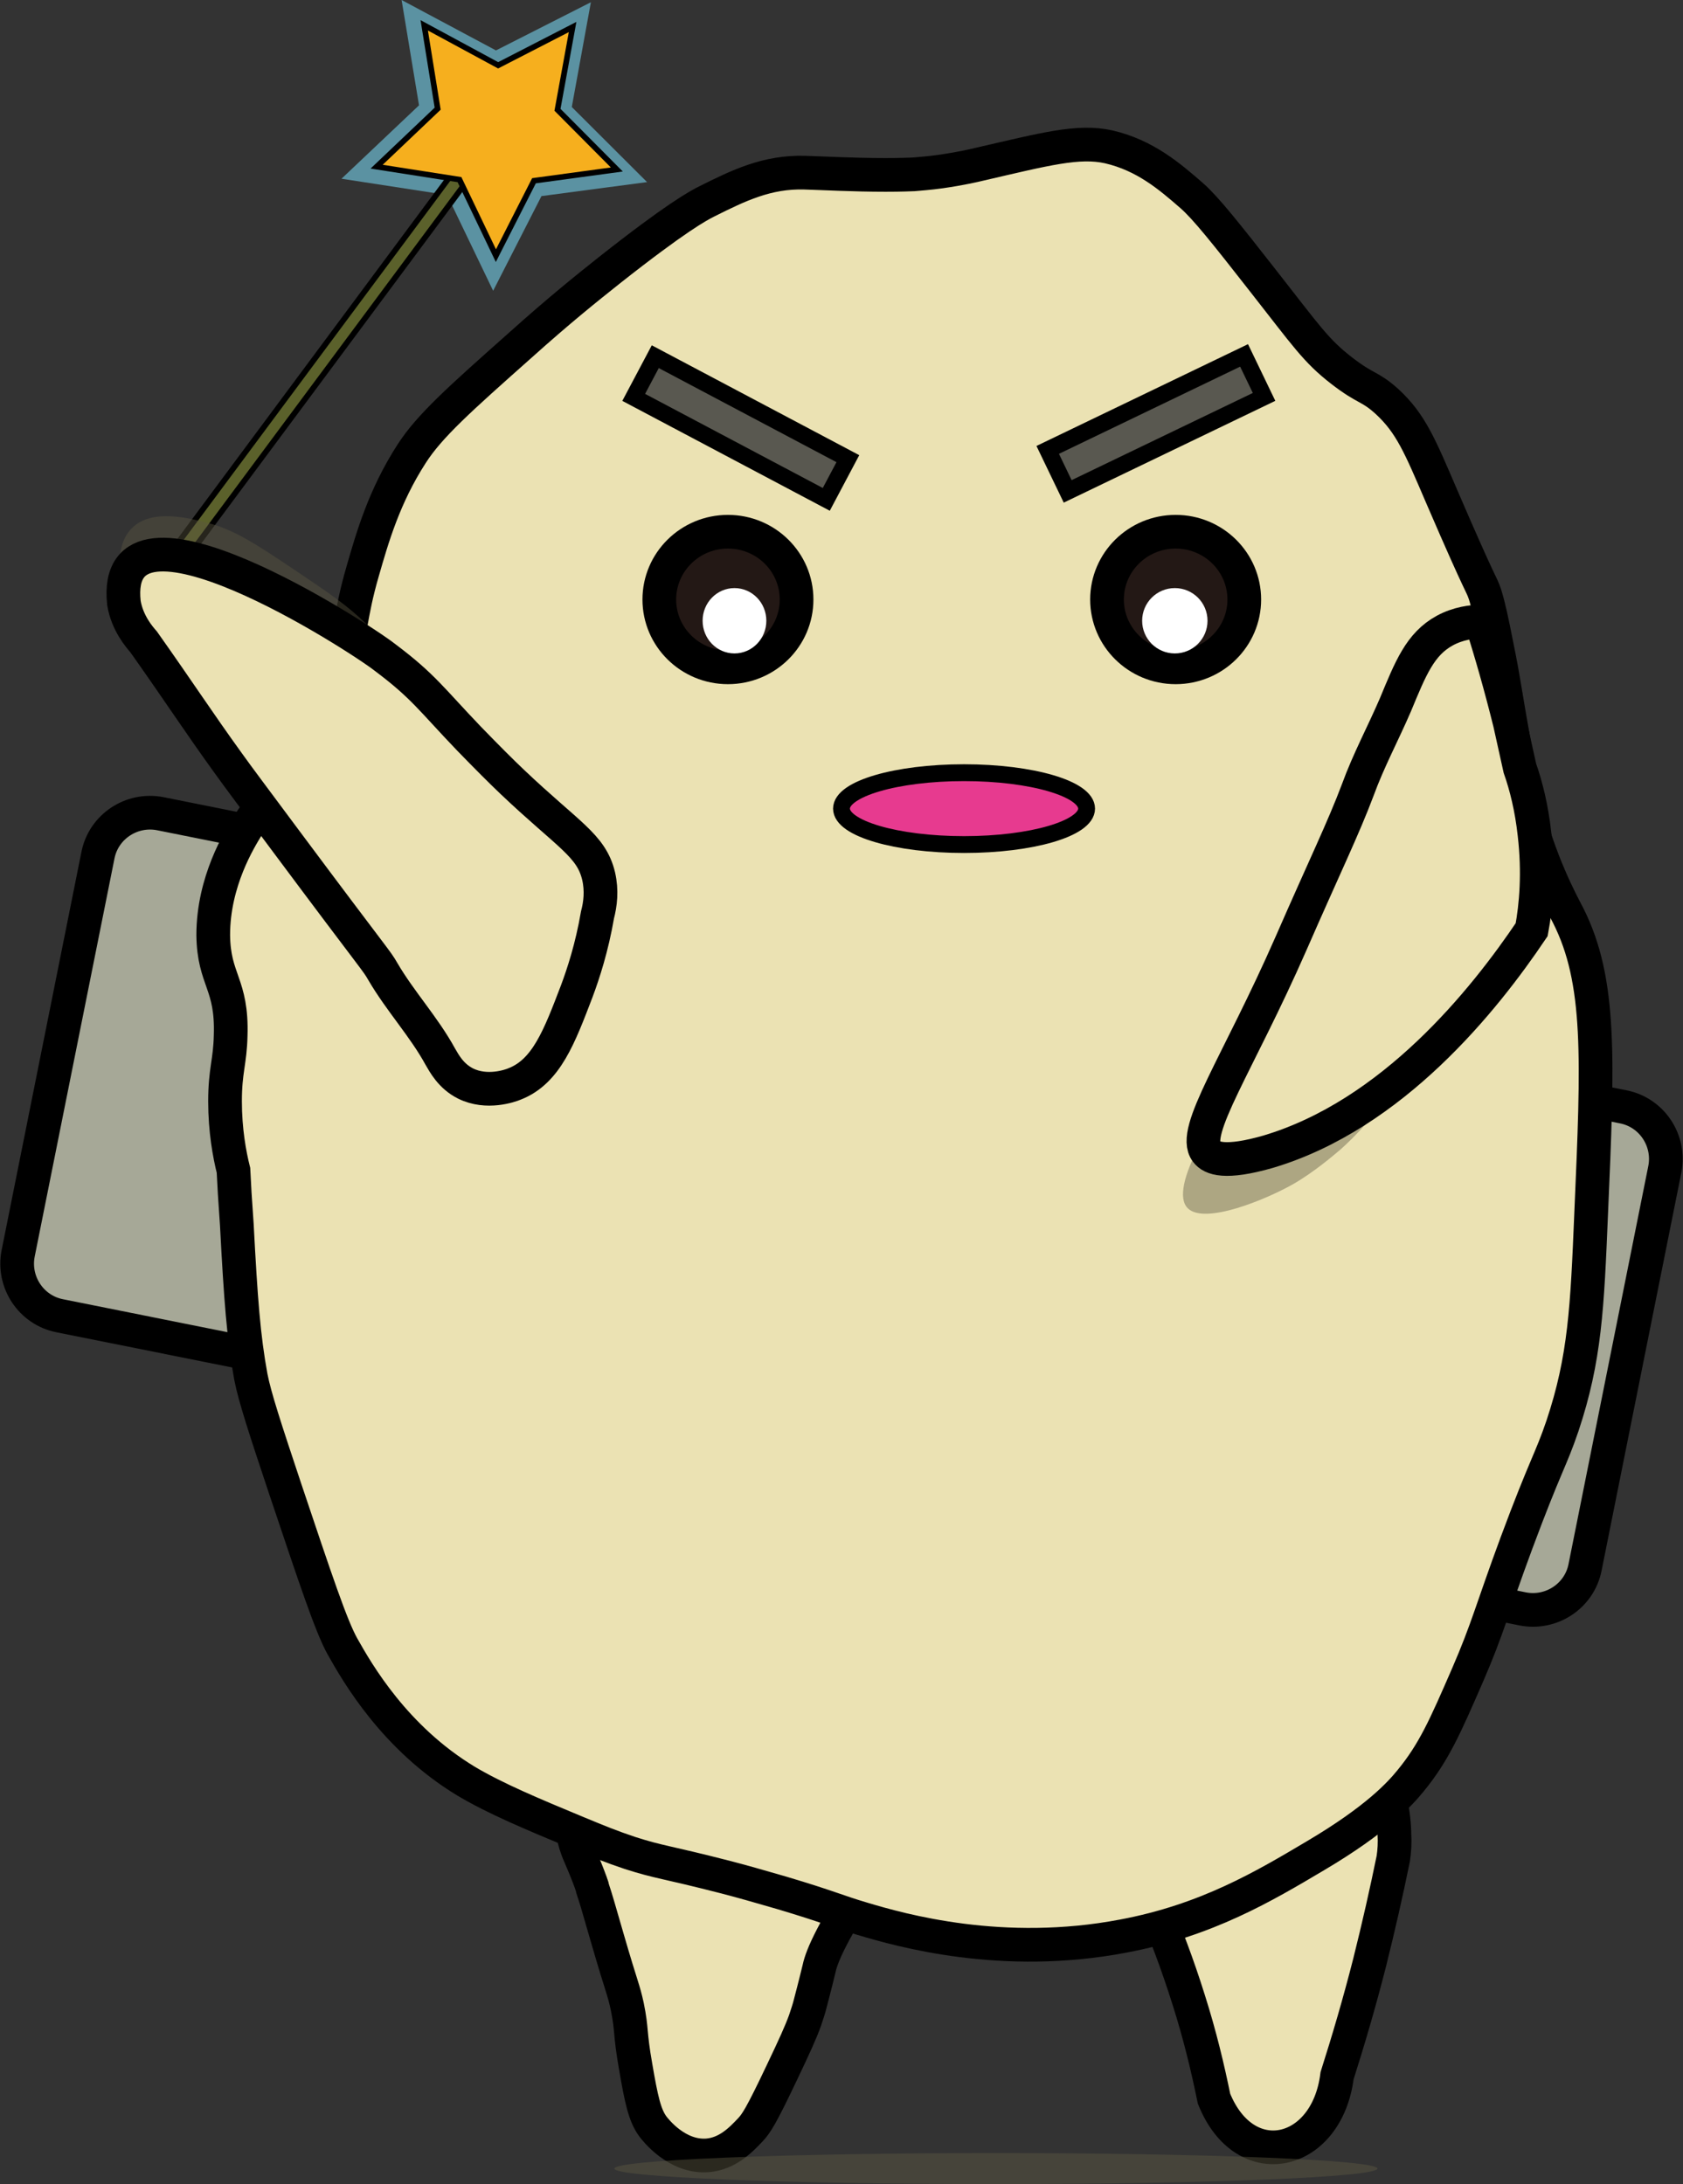 <svg width="1030" height="1337" xmlns="http://www.w3.org/2000/svg" xmlns:xlink="http://www.w3.org/1999/xlink" xml:space="preserve" overflow="hidden"><rect width="100%" height="100%" fill="#333333" stroke="none"/><defs><clipPath id="clip0"><rect x="3000" y="656" width="1030" height="1337"/></clipPath></defs><g clip-path="url(#clip0)" transform="translate(-3000 -656)"><path d="M3361.62 657.372 3349.94 721.507 3396 767.465 3331.38 776.039 3301.81 834 3273.62 775.353 3209 765.406 3256.44 720.478 3245.78 656 3303.53 686.867Z" fill="#72C9E1" fill-rule="evenodd" fill-opacity="0.639"/><path d="M3279 759.231 3287.01 765.173 3104.84 1010.53 3096.84 1004.59Z" stroke="#000000" stroke-width="3.438" stroke-miterlimit="8" fill="#5B612B" fill-rule="evenodd"/><path d="M3350.43 672.534 3341.18 723.211 3377.5 759.754 3326.79 766.649 3303.49 812.5 3281.21 765.96 3230.5 758.031 3267.85 722.522 3259.63 671.5 3304.86 695.977Z" stroke="#000000" stroke-width="3.438" stroke-miterlimit="8" fill="#F6AF1E" fill-rule="evenodd"/><path d="M3931.9 1640.89 3036.56 1461.44C3019.02 1458 3007.68 1440.81 3011.11 1423.28L3059.94 1179.55C3063.38 1162.02 3080.57 1150.68 3098.1 1154.11L3993.44 1333.56C4010.98 1337 4022.32 1354.19 4018.89 1371.72L3970.06 1615.45C3966.62 1632.98 3949.43 1644.32 3931.9 1640.89L3931.9 1640.89Z" stroke="#000000" stroke-width="20.625" stroke-miterlimit="8" fill="#A6A897" fill-rule="evenodd"/><path d="M3348.5 1760.5C3349.19 1775.65 3351.93 1784.61 3353.99 1789.78 3358.46 1800.11 3359.49 1802.86 3361.55 1808.38 3361.89 1809.75 3362.58 1810.79 3362.58 1811.82 3365.32 1820.09 3365.67 1821.81 3371.5 1841.78 3380.77 1873.82 3381.46 1873.13 3383.86 1884.15 3386.95 1899.3 3385.24 1899.65 3389.01 1921 3392.45 1940.98 3394.51 1950.97 3399.66 1957.86 3401.03 1959.58 3414.08 1976.8 3432.96 1975.42 3445.32 1974.39 3453.56 1965.78 3459.4 1959.58 3462.83 1955.79 3465.58 1952 3478.63 1924.45 3486.18 1908.6 3489.96 1900.34 3492.7 1892.76 3494.08 1888.63 3495.11 1885.53 3495.79 1882.77 3498.88 1871.06 3500.94 1862.45 3501.29 1861.07 3503 1852.81 3510.21 1836.96 3531.5 1804.59 3501.63 1796.66 3471.42 1789.09 3440.17 1781.85 3409.27 1774.28 3378.71 1767.04 3348.5 1760.5Z" stroke="#000000" stroke-width="20.625" stroke-miterlimit="8" fill="#EBE2B3" fill-rule="evenodd"/><path d="M3705.5 1821.24C3713.07 1838.41 3720.63 1858.32 3727.51 1880.3 3734.39 1901.93 3739.2 1922.18 3742.98 1940.72 3761.9 1987.76 3812.1 1976.08 3818.29 1926.65 3825.17 1905.02 3832.05 1881.67 3838.24 1857.29 3843.74 1835.32 3848.55 1814.03 3852.68 1793.78 3853.37 1789.31 3853.71 1784.16 3853.37 1778.33 3853.02 1761.85 3848.55 1748.11 3844.77 1738.5 3798.35 1765.97 3751.92 1793.78 3705.5 1821.24Z" stroke="#000000" stroke-width="20.625" stroke-miterlimit="8" fill="#EBE2B3" fill-rule="evenodd"/><path d="M3142.88 1372.41C3140.47 1362.78 3137.72 1348.01 3137.72 1330.13 3137.72 1311.23 3140.81 1306.08 3141.16 1289.92 3142.19 1257.96 3130.84 1256.24 3130.5 1228.41 3130.5 1195.41 3146.66 1169.64 3151.47 1161.73 3162.82 1143.18 3167.63 1145.93 3181.38 1124.96 3194.1 1105.37 3199.94 1088.19 3206.13 1070.66 3216.1 1040.42 3213.69 1034.23 3221.95 1005.71 3227.79 985.43 3235.01 959.998 3251.85 933.879 3262.86 916.695 3281.42 900.199 3318.55 867.206 3342.27 845.899 3359.46 832.152 3372.86 821.498 3413.77 789.192 3427.18 781.975 3432.68 779.226 3451.93 769.603 3469.47 761.011 3492.5 761.698 3504.19 762.042 3522.41 763.073 3542 763.073 3544.76 763.073 3550.94 763.073 3559.19 762.73 3562.63 762.386 3568.48 762.042 3575.7 761.011 3587.73 759.293 3596.67 757.231 3599.42 756.544 3639.64 747.264 3659.92 741.765 3678.49 745.89 3700.83 751.045 3715.96 764.104 3729.37 775.789 3737.96 783.35 3749.99 798.472 3773.37 828.371 3799.5 861.708 3805.34 870.643 3820.81 882.672 3836.28 894.7 3838 891.951 3849 901.917 3863.44 915.321 3868.94 928.724 3882.35 959.998 3908.13 1019.8 3906.07 1011.89 3908.82 1019.8 3911.23 1027.7 3912.94 1035.61 3916.04 1051.42 3920.16 1071.35 3921.19 1080.63 3926.35 1109.5 3930.13 1131.83 3932.2 1142.83 3933.23 1147.99 3942.17 1183.73 3955.23 1207.79 3959.7 1216.38 3979.98 1256.59 3977.92 1304.01 3973.79 1398.87 3971.39 1456.61 3970.01 1487.54 3956.26 1528.78 3949.04 1550.08 3945.95 1552.49 3928.07 1600.61 3912.94 1641.5 3910.54 1652.84 3898.16 1681.37 3884.41 1712.99 3877.53 1728.79 3863.1 1746.32 3856.91 1753.88 3842.81 1769.69 3805 1792.03 3773.71 1810.59 3738.65 1831.55 3687.42 1841.18 3613.51 1855.27 3551.63 1837.74 3527.57 1830.52 3512.44 1826.05 3507.28 1823.31 3478.41 1814.71 3464.31 1810.59 3453.31 1807.5 3444.03 1805.09 3406.56 1795.47 3403.81 1796.16 3385.58 1790.31 3374.24 1786.53 3366.68 1783.44 3352.58 1777.6 3326.11 1766.6 3303.08 1756.98 3285.2 1746.32 3241.54 1719.86 3218.85 1680.34 3209.57 1663.84 3202.69 1651.47 3193.41 1623.63 3174.5 1567.27 3162.13 1530.15 3155.94 1511.25 3153.53 1498.88 3149.06 1474.48 3147.34 1451.45 3144.94 1405.74 3143.91 1391.65 3143.22 1379.97 3142.88 1372.41Z" stroke="#000000" stroke-width="20.625" stroke-miterlimit="8" fill="#EBE2B3" fill-rule="evenodd"/><path d="M3387.83 899.255 3401.03 874.346 3518.89 936.778 3505.69 961.688Z" stroke="#000000" stroke-width="10.314" stroke-miterlimit="8" fill="#595850" fill-rule="evenodd"/><path d="M3641.2 931.408 3761.38 873.563 3773.61 898.963 3653.42 956.807Z" stroke="#000000" stroke-width="10.314" stroke-miterlimit="8" fill="#595850" fill-rule="evenodd"/><path d="M3843 1983.5C3843 1988.75 3738.46 1993 3609.5 1993 3480.54 1993 3376 1988.75 3376 1983.5 3376 1978.25 3480.54 1974 3609.5 1974 3738.46 1974 3843 1978.25 3843 1983.5Z" fill="#5B5742" fill-rule="evenodd" fill-opacity="0.471"/><path d="M3487.5 1023C3487.5 1045.92 3468.7 1064.5 3445.5 1064.5 3422.3 1064.5 3403.5 1045.92 3403.5 1023 3403.5 1000.08 3422.3 981.5 3445.5 981.5 3468.7 981.5 3487.5 1000.08 3487.5 1023Z" stroke="#000000" stroke-width="20.625" stroke-miterlimit="8" fill="#231815" fill-rule="evenodd"/><path d="M3761.5 1023C3761.5 1045.92 3742.7 1064.5 3719.5 1064.5 3696.3 1064.5 3677.5 1045.92 3677.5 1023 3677.5 1000.08 3696.3 981.5 3719.5 981.5 3742.7 981.5 3761.5 1000.08 3761.5 1023Z" stroke="#000000" stroke-width="20.625" stroke-miterlimit="8" fill="#231815" fill-rule="evenodd"/><path d="M3469 1036C3469 1047.05 3460.27 1056 3449.5 1056 3438.73 1056 3430 1047.05 3430 1036 3430 1024.95 3438.73 1016 3449.5 1016 3460.27 1016 3469 1024.95 3469 1036Z" fill="#FFFFFF" fill-rule="evenodd"/><path d="M3739 1036C3739 1047.05 3730.05 1056 3719 1056 3707.95 1056 3699 1047.05 3699 1036 3699 1024.95 3707.95 1016 3719 1016 3730.05 1016 3739 1024.95 3739 1036Z" fill="#FFFFFF" fill-rule="evenodd"/><path d="M3665 1151C3665 1163.15 3631.42 1173 3590 1173 3548.58 1173 3515 1163.15 3515 1151 3515 1138.85 3548.58 1129 3590 1129 3631.42 1129 3665 1138.85 3665 1151Z" stroke="#000000" stroke-width="10.312" stroke-miterlimit="8" fill="#E73A8F" fill-rule="evenodd"/><path d="M3265.74 1161C3271.24 1153.09 3279.49 1138.31 3277.77 1120.44 3276.74 1108.06 3269.52 1097.4 3255.09 1076.78 3245.13 1062 3237.57 1050.99 3224.17 1037.93 3212.49 1026.59 3201.84 1019.37 3180.88 1005.27 3155.8 988.43 3143.09 980.179 3126.94 976.054 3116.29 973.304 3092.93 967.116 3080.91 979.148 3073.35 986.367 3073.35 997.368 3073 1001.49 3072.32 1044.81 3204.25 1138.66 3223.83 1152.41 3237.92 1155.5 3252 1158.25 3265.74 1161Z" fill="#5B5742" fill-rule="evenodd" fill-opacity="0.431"/><path d="M3314.79 1319.59C3312.38 1320.62 3297.94 1325.78 3284.88 1319.25 3275.94 1314.78 3271.81 1306.86 3269.41 1302.74 3259.44 1284.51 3245 1269.03 3234.34 1250.8 3230.21 1243.58 3231.24 1246.33 3174.86 1170.66 3155.95 1145.2 3146.33 1132.48 3139.45 1122.84 3121.57 1098.08 3109.54 1079.5 3087.88 1048.89 3085.47 1046.14 3077.91 1037.54 3075.85 1025.16 3067.25 947.079 3220.59 1046.48 3235.71 1058.52 3259.09 1076.07 3263.9 1083.98 3286.94 1108.05 3298.28 1119.75 3306.88 1128.35 3313.41 1134.54 3347.79 1167.22 3361.89 1173.41 3366.36 1192.32 3368.42 1201.27 3367.39 1209.52 3365.67 1216.06 3362.23 1236.01 3357.07 1251.83 3352.95 1262.84 3342.29 1290.7 3334.38 1312.02 3314.79 1319.59Z" stroke="#000000" stroke-width="20.625" stroke-miterlimit="8" fill="#EBE2B3" fill-rule="evenodd"/><path d="M3726.92 1395.63C3737.28 1405.94 3774.93 1390.13 3790.81 1381.2 3803.59 1373.98 3815.67 1363.67 3820.51 1359.55 3823.62 1356.8 3829.83 1350.96 3837.09 1342.71 3849.17 1328.97 3854.01 1320.38 3866.09 1301.48 3882.32 1275.71 3894.41 1260.93 3903.39 1235.16 3905.46 1229.66 3907.88 1221.42 3903.73 1215.58 3898.55 1208.02 3885.43 1209.05 3880.94 1209.05 3835.01 1211.11 3702.75 1371.58 3726.92 1395.63L3726.92 1395.63Z" fill="#5B5742" fill-rule="evenodd" fill-opacity="0.431"/><path d="M3906.51 1036.5C3901.02 1036.5 3892.44 1037.53 3884.21 1042.01 3869.11 1050.27 3863.28 1065.06 3854.01 1087.43 3846.46 1104.98 3837.54 1121.5 3831.02 1139.4 3822.1 1163.14 3810.78 1186.2 3790.19 1233.35 3757.59 1307.68 3728.77 1348.63 3738.38 1361.02 3741.46 1365.15 3749.7 1368.59 3776.12 1361.02 3852.3 1338.31 3908.23 1268.45 3937.39 1225.09 3940.14 1210.29 3941.85 1190.33 3939.11 1166.58 3937.39 1150.75 3933.96 1136.99 3930.19 1126.32 3928.13 1117.03 3926.07 1107.74 3924.01 1098.44 3918.52 1076.42 3912.69 1055.77 3906.51 1036.5Z" stroke="#000000" stroke-width="20.625" stroke-miterlimit="8" fill="#EBE2B3" fill-rule="evenodd"/></g></svg>